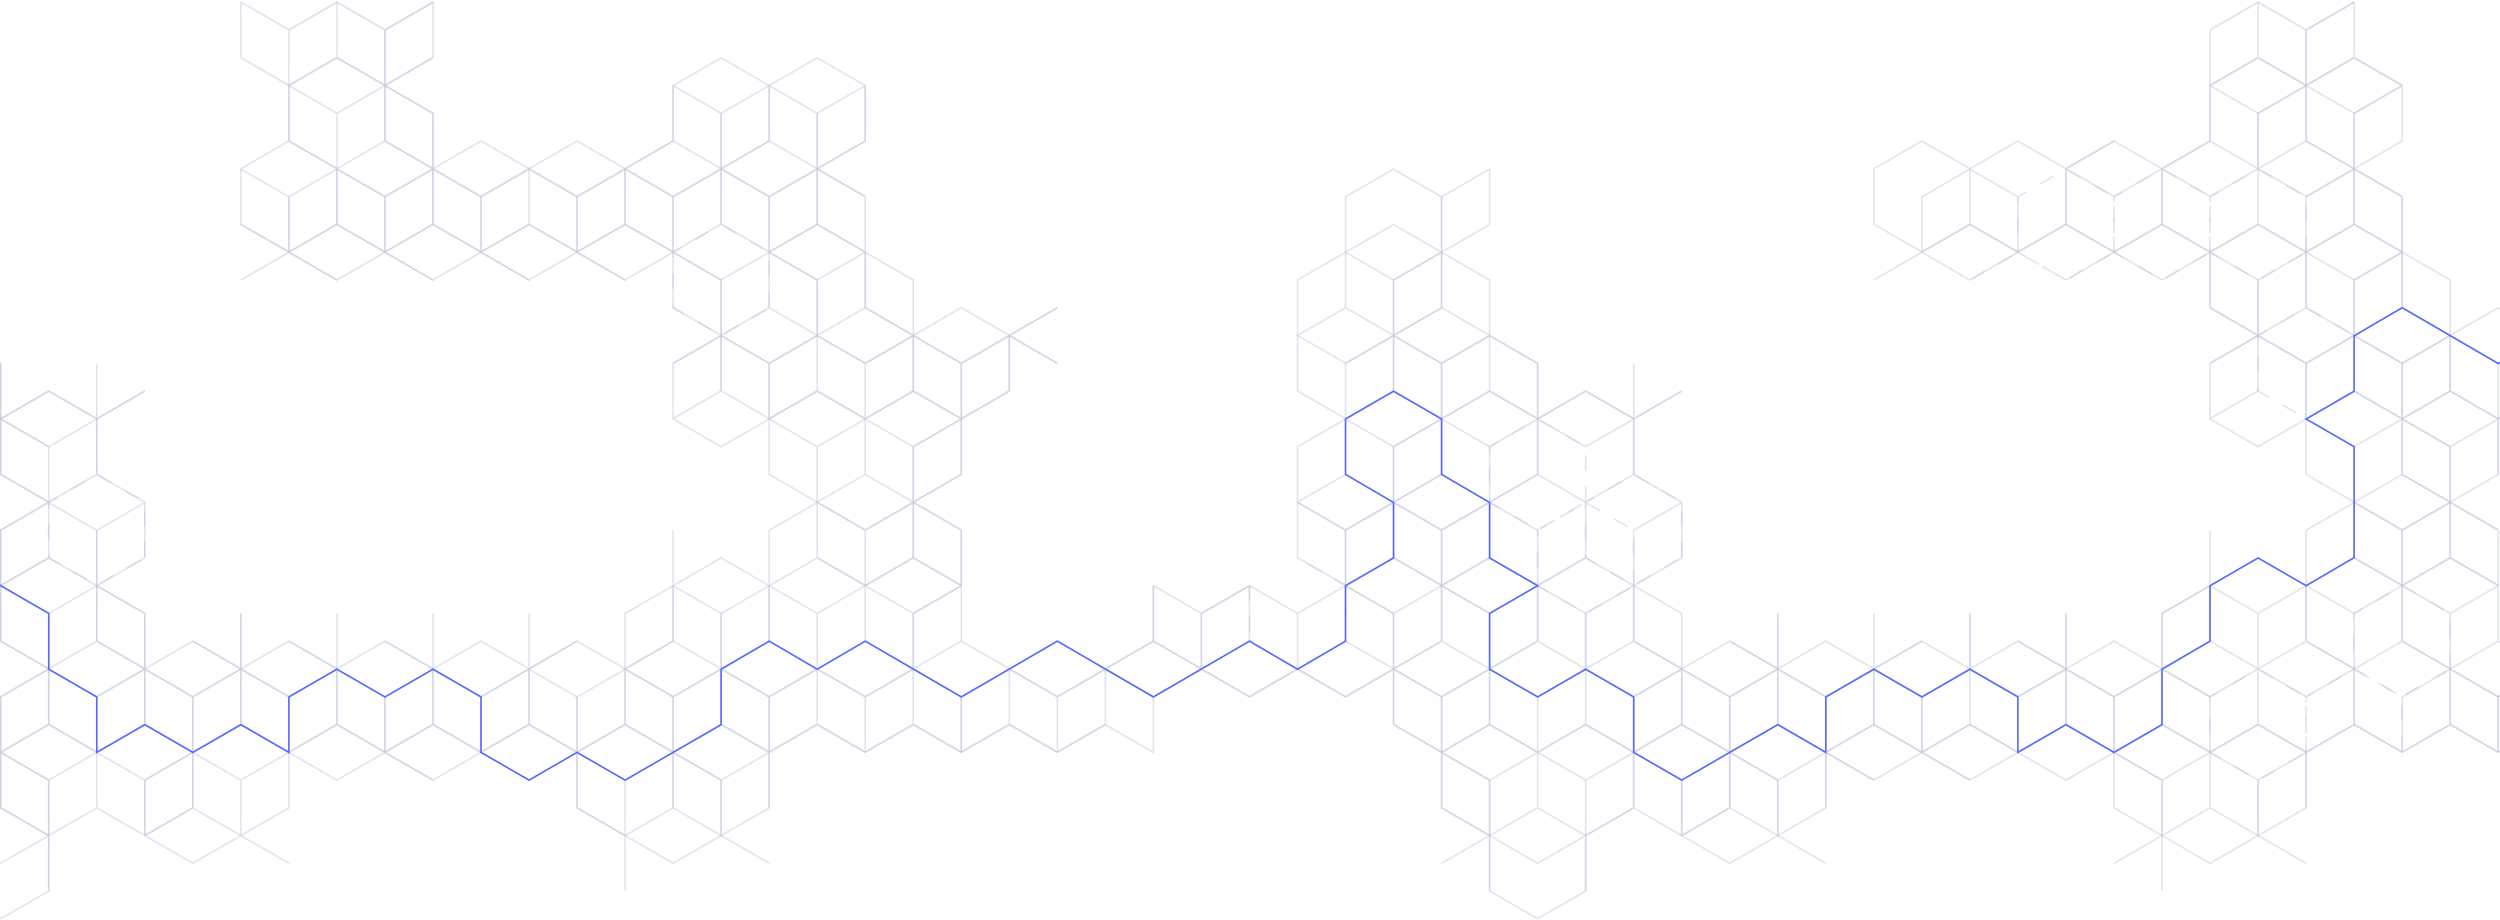 <svg preserveAspectRatio="none" width="1600" height="589" xmlns="http://www.w3.org/2000/svg"><g fill="none" fill-rule="evenodd"><path d="M154.14 36.778V1.298m0-.001v35.48l30.74 17.74 30.737-17.74V1.297m0 0v35.48l30.74 17.74 30.737-17.74V1.297m0 0v35.48M154.14 143.47v-35.48m0-.003l30.74-17.74v-35.48l-30.74-17.742m61.477 106.445v-35.48L184.88 90.25l-30.739 17.74v35.48l30.74 17.74z" opacity=".5" stroke="#C5C9E0" vector-effect="non-scaling-stroke"/><path stroke="#C5C9E0" vector-effect="non-scaling-stroke" opacity=".5" d="M246.356 90.247v-35.48l-30.74-17.74-30.737 17.74v35.48l30.737 17.74zm30.738 53.223v-35.48l-30.74-17.74-30.737 17.74v35.48l30.738 17.74z"/><path stroke="#C5C9E0" vector-effect="non-scaling-stroke" opacity=".5" d="M277.094 37.026l-30.74 17.74v35.48l30.74 17.741 30.738-17.741m30.739 53.224v-35.48l-30.74-17.74-30.737 17.74v35.48l30.738 17.74zm-30.738-53.223l30.739 17.74 30.738-17.74M400.048 143.47v-35.48l-30.74-17.74-30.737 17.74v35.48l30.738 17.74zM369.31 90.247l30.739 17.74 30.738-17.74v-35.48"/><path stroke="#C5C9E0" vector-effect="non-scaling-stroke" opacity=".5" d="M461.525 143.47v-35.48l-30.738-17.74-30.74 17.74v35.48l30.74 17.74zm30.739-53.223v-35.48l-30.74-17.74-30.738 17.74v35.48l30.738 17.74z"/><path stroke="#C5C9E0" vector-effect="non-scaling-stroke" opacity=".5" d="M523.002 143.47v-35.48l-30.738-17.74-30.74 17.74v35.48l30.74 17.74zm30.738-53.223v-35.48l-30.739-17.74-30.738 17.74v35.48l30.738 17.74z"/><path stroke="#C5C9E0" vector-effect="non-scaling-stroke" opacity=".5" d="M553.74 90.25l-30.739 17.74v35.48l30.74 17.741m-.001-106.445v35.48M-30.29 214.682v35.48l30.737 17.74 30.74-17.74m0 .001l30.737 17.74 30.74-17.74m92.215-88.705l-30.74-17.74m92.217 17.74l-30.74-17.74-30.737 17.74"/><path stroke="#C5C9E0" vector-effect="non-scaling-stroke" opacity=".5" d="M307.833 161.458l-30.738-17.74-30.74 17.74"/><path stroke="#C5C9E0" vector-effect="non-scaling-stroke" opacity=".5" d="M369.31 161.458l-30.738-17.74-30.74 17.74m122.955 35.482v-35.48l-30.74-17.743-30.737 17.742m61.477 106.444l30.737-17.74v-35.48l-30.737-17.742"/><path d="M492.264 196.94v-35.48l-30.74-17.743-30.738 17.742v35.48l30.738 17.74 30.74-17.74z" stroke="#C5C9E0" vector-effect="non-scaling-stroke" opacity=".5" stroke-dasharray="10"/><path stroke="#C5C9E0" vector-effect="non-scaling-stroke" opacity=".5" d="M523.002 250.163v-35.48l-30.738-17.742-30.74 17.742v35.48l30.74 17.74zm30.738-53.223v-35.48l-30.739-17.743-30.738 17.742v35.48l30.738 17.74zm30.739 53.223v-35.48l-30.74-17.742-30.737 17.742v35.48l30.738 17.74z"/><path stroke="#C5C9E0" vector-effect="non-scaling-stroke" opacity=".5" d="M553.74 161.458v35.48l30.74 17.74 30.737-17.74m30.739 53.225v-35.48l-30.74-17.742-30.737 17.742v35.48l30.738 17.74zm-30.739-53.223l30.74 17.74 30.737-17.74"/><path stroke="#C5C9E0" vector-effect="non-scaling-stroke" opacity=".5" d="M676.694 196.942l-30.738 17.74v35.482M.448 303.632v-35.48l-30.738-17.74-30.74 17.74v35.48l30.74 17.74zm30.739 53.224v-35.48l-30.74-17.74-30.738 17.74v35.48l30.738 17.74z"/><path stroke="#C5C9E0" vector-effect="non-scaling-stroke" opacity=".5" d="M61.925 303.632v-35.48l-30.738-17.74-30.74 17.74v35.48l30.74 17.74z"/><path d="M92.664 356.856v-35.48l-30.74-17.74-30.738 17.74v35.48l30.738 17.74 30.74-17.74z" stroke="#C5C9E0" vector-effect="non-scaling-stroke" opacity=".5" stroke-dasharray="10"/><path stroke="#C5C9E0" vector-effect="non-scaling-stroke" opacity=".5" d="M92.664 250.41l-30.74 17.74v35.48l30.74 17.743m0 .002v35.48m461.076-53.223v-35.48l-30.739-17.74-30.738 17.74v35.48l30.738 17.74zm30.739 53.224v-35.48l-30.74-17.74-30.737 17.74v35.48l30.738 17.74zm30.738-53.224v-35.48l-30.738-17.74-30.739 17.74v35.48l30.74 17.74z"/><path stroke="#C5C9E0" vector-effect="non-scaling-stroke" opacity=".5" d="M615.217 303.635l-30.738 17.74v35.48l30.738 17.742m30.739-124.187l-30.74 17.74v35.48M.448 410.324v-35.48l-30.738-17.74-30.74 17.74v35.48l30.74 17.74zm30.739 53.224v-35.48l-30.74-17.74-30.738 17.74v35.48l30.738 17.74z"/><path stroke="#C5C9E0" vector-effect="non-scaling-stroke" opacity=".5" d="M61.925 410.324v-35.48l-30.738-17.74-30.74 17.74v35.48l30.74 17.74zm30.739 53.224v-35.48l-30.74-17.74-30.738 17.74v35.48l30.738 17.74z"/><path stroke="#C5C9E0" vector-effect="non-scaling-stroke" opacity=".5" d="M92.664 357.103l-30.74 17.74v35.48l30.74 17.742 30.739-17.741m30.737 53.224v-35.48l-30.737-17.74-30.74 17.74v35.48l30.74 17.74z"/><path stroke="#C5C9E0" vector-effect="non-scaling-stroke" opacity=".5" d="M123.402 410.324l30.738 17.74 30.74-17.74m30.737 53.224v-35.48l-30.738-17.74-30.739 17.74v35.48l30.74 17.74z"/><path stroke="#C5C9E0" vector-effect="non-scaling-stroke" opacity=".5" d="M184.879 410.324l30.738 17.74 30.74-17.74m30.737 53.224v-35.48l-30.74-17.74-30.737 17.74v35.48l30.738 17.74z"/><path stroke="#C5C9E0" vector-effect="non-scaling-stroke" opacity=".5" d="M246.356 410.324l30.74 17.74 30.737-17.74m30.738 53.224v-35.48l-30.74-17.74-30.737 17.74v35.48l30.738 17.74zm-30.738-53.224l30.739 17.74 30.738-17.74"/><path stroke="#C5C9E0" vector-effect="non-scaling-stroke" opacity=".5" d="M400.048 463.548v-35.48l-30.74-17.74-30.737 17.74v35.48l30.738 17.74zm-30.738-53.224l30.739 17.74 30.738-17.74v-35.48"/><path stroke="#C5C9E0" vector-effect="non-scaling-stroke" opacity=".5" d="M461.525 463.548v-35.48l-30.738-17.74-30.74 17.74v35.48l30.74 17.74zm30.739-53.224v-35.48l-30.74-17.74-30.738 17.74v35.48l30.738 17.74z"/><path stroke="#C5C9E0" vector-effect="non-scaling-stroke" opacity=".5" d="M523.002 463.548v-35.48l-30.738-17.74-30.74 17.74v35.48l30.74 17.74zm30.738-53.224v-35.48l-30.739-17.74-30.738 17.74v35.48l30.738 17.74zm30.739 53.224v-35.48l-30.74-17.74-30.737 17.74v35.48l30.738 17.74zm30.738-53.224v-35.48l-30.738-17.74-30.739 17.74v35.48l30.74 17.74zm30.739 53.224v-35.48l-30.74-17.74-30.737 17.74v35.48l30.738 17.74zm-30.739-88.704v35.48l30.74 17.74 30.737-17.74m30.739 53.224v-35.48l-30.74-17.74-30.737 17.74v35.48l30.737 17.74zm-30.739-53.224l30.74 17.74 30.737-17.74M.448 517.017v-35.48l-30.738-17.74-30.74 17.74v35.48l30.74 17.74zm30.739 53.224v-35.48L.447 517.02l-30.738 17.74v35.48L.447 587.98z"/><path stroke="#C5C9E0" vector-effect="non-scaling-stroke" opacity=".5" d="M61.925 517.017v-35.48l-30.738-17.74-30.74 17.74v35.48l30.74 17.74zm30.739 17.743l-30.74-17.74-30.738 17.74v35.48m92.216-53.223v-35.48l-30.74-17.74-30.737 17.74v35.48l30.738 17.74z"/><path stroke="#C5C9E0" vector-effect="non-scaling-stroke" opacity=".5" d="M154.14 534.76l-30.737-17.74-30.74 17.74m92.216-17.743v-35.48l-30.74-17.74-30.737 17.74v35.48l30.738 17.74zm0 .003l-30.74 17.74m92.217-53.224l-30.74-17.74-30.737 17.74v35.48"/><path stroke="#C5C9E0" vector-effect="non-scaling-stroke" opacity=".5" d="M307.833 481.536l-30.738-17.74-30.74 17.74m122.955 35.481v-35.48l-30.738-17.74-30.74 17.74m92.216 88.704v-35.48l-30.74-17.74"/><path stroke="#C5C9E0" vector-effect="non-scaling-stroke" opacity=".5" d="M430.787 517.017v-35.48l-30.74-17.74-30.737 17.74v35.48l30.737 17.74z"/><path stroke="#C5C9E0" vector-effect="non-scaling-stroke" opacity=".5" d="M492.264 517.017v-35.48l-30.74-17.74-30.738 17.74v35.48l30.738 17.74zm0 .003l-30.74 17.74"/><path stroke="#C5C9E0" vector-effect="non-scaling-stroke" opacity=".5" d="M553.74 481.536l-30.739-17.74-30.738 17.74v35.48m122.954-35.48l-30.738-17.74-30.739 17.74"/><path stroke="#C5C9E0" vector-effect="non-scaling-stroke" opacity=".5" d="M676.694 481.536l-30.738-17.74-30.74 17.74m122.955 0l-30.74-17.74-30.737 17.74M154.14 1.297l30.74 17.74 30.737-17.74m0 0l30.74 17.74 30.737-17.74M246.356 54.766v-35.48l-30.74-17.74-30.737 17.74v35.48l30.737 17.74zm30.738 53.224V72.51l-30.74-17.74-30.737 17.74v35.48l30.738 17.74z"/><path stroke="#C5C9E0" vector-effect="non-scaling-stroke" opacity=".5" d="M277.094 1.545l-30.74 17.74v35.48l30.74 17.742m0 .002v35.48l30.738 17.74 30.74-17.74m-.001.001l30.738 17.74 30.74-17.74"/><path stroke="#C5C9E0" vector-effect="non-scaling-stroke" opacity=".5" d="M400.048 107.99l30.74 17.74 30.737-17.74V72.51l-30.738-17.74"/><path stroke="#C5C9E0" vector-effect="non-scaling-stroke" opacity=".5" d="M523.002 107.99V72.51l-30.738-17.74-30.74 17.74v35.48l30.74 17.74z"/><path stroke="#C5C9E0" vector-effect="non-scaling-stroke" opacity=".5" d="M553.74 54.769l-30.739 17.74v35.48l30.74 17.742M-30.29 179.202v35.48l30.737 17.74m153.693-53.223l30.74-17.74v-35.48l-30.74-17.742m61.477 70.965l-30.738-17.74-30.739 17.74"/><path stroke="#C5C9E0" vector-effect="non-scaling-stroke" opacity=".5" d="M246.356 161.458v-35.48l-30.74-17.74-30.737 17.74v35.48l30.737 17.74zm30.738 17.744l-30.74-17.74-30.737 17.74"/><path stroke="#C5C9E0" vector-effect="non-scaling-stroke" opacity=".5" d="M307.833 161.458v-35.48l-30.738-17.74-30.74 17.74v35.48l30.74 17.74zm30.738 17.744l-30.74-17.74-30.737 17.74"/><path stroke="#C5C9E0" vector-effect="non-scaling-stroke" opacity=".5" d="M369.31 161.458v-35.48l-30.738-17.74-30.74 17.74v35.48l30.74 17.74zm30.738 17.744l-30.74-17.74-30.737 17.74"/><path stroke="#C5C9E0" vector-effect="non-scaling-stroke" opacity=".5" d="M430.787 161.458v-35.48l-30.74-17.74-30.737 17.74v35.48l30.737 17.74zm0 70.965l30.737-17.74v-35.48l-30.737-17.742-30.74 17.742"/><path stroke="#C5C9E0" vector-effect="non-scaling-stroke" opacity=".5" d="M492.264 161.458v-35.48l-30.74-17.74-30.738 17.74v35.48l30.738 17.74zm30.738 53.224v-35.48l-30.738-17.74-30.74 17.74v35.48l30.74 17.74z"/><path stroke="#C5C9E0" vector-effect="non-scaling-stroke" opacity=".5" d="M553.74 161.458v-35.48l-30.739-17.74-30.738 17.74v35.48l30.738 17.74zm30.739 53.224v-35.48l-30.74-17.74-30.737 17.74v35.48l30.738 17.74zm-30.739-88.704v35.48l30.74 17.74m-.001.004v35.48l30.738 17.74 30.74-17.74m-.001 0l30.738 17.74M.448 268.151v-35.48l-30.738-17.742-30.74 17.742v35.48l30.74 17.74zm30.739 53.224v-35.48l-30.74-17.74-30.738 17.74v35.48l30.738 17.74z"/><path stroke="#C5C9E0" vector-effect="non-scaling-stroke" opacity=".5" d="M.448 232.67v35.48l30.74 17.74 30.737-17.74v-35.48m368.862 35.481v-35.48m61.477 35.48v-35.48l-30.74-17.742-30.738 17.742v35.48l30.738 17.74z"/><path stroke="#C5C9E0" vector-effect="non-scaling-stroke" opacity=".5" d="M553.74 268.151v-35.48l-30.739-17.742-30.738 17.742v35.48l30.738 17.74zm30.739 53.224v-35.48l-30.74-17.74-30.737 17.74v35.48l30.738 17.74zm30.738-53.224v-35.48l-30.738-17.742-30.739 17.742v35.48l30.74 17.74z"/><path stroke="#C5C9E0" vector-effect="non-scaling-stroke" opacity=".5" d="M615.217 268.154l-30.738 17.74v35.48l30.738 17.742m61.477-106.446l-30.738-17.74-30.74 17.74v35.48M.448 374.844v-35.48l-30.738-17.74-30.74 17.74v35.48l30.74 17.74zm30.739 53.224v-35.48l-30.74-17.74-30.738 17.74v35.48l30.738 17.74z"/><path stroke="#C5C9E0" vector-effect="non-scaling-stroke" opacity=".5" d="M61.925 374.844v-35.48l-30.738-17.74-30.74 17.74v35.48l30.74 17.74zm30.739 53.224v-35.48l-30.74-17.74-30.738 17.74v35.48l30.738 17.74z"/><path stroke="#C5C9E0" vector-effect="non-scaling-stroke" opacity=".5" d="M92.664 321.623l-30.74 17.74v35.48l30.74 17.742m0 .002v35.48l30.739 17.742 30.738-17.742v-35.48"/><path stroke="#C5C9E0" vector-effect="non-scaling-stroke" opacity=".5" d="M154.14 392.587v35.48l30.74 17.742 30.737-17.742v-35.48m61.477 0v35.48l30.738 17.742 30.74-17.742v-35.48m61.476-.003l30.74-17.74v-35.48m30.737 88.704v-35.48l-30.738-17.74-30.74 17.74v35.48l30.74 17.74z"/><path stroke="#C5C9E0" vector-effect="non-scaling-stroke" opacity=".5" d="M523.002 428.068v-35.48l-30.738-17.74-30.74 17.74v35.48l30.74 17.74zm30.738-53.224v-35.48l-30.739-17.74-30.738 17.74v35.48l30.738 17.74zm30.739 53.224v-35.48l-30.74-17.74-30.737 17.74v35.48l30.738 17.74zm30.738-53.224v-35.48l-30.738-17.74-30.739 17.74v35.48l30.74 17.74z"/><path stroke="#C5C9E0" vector-effect="non-scaling-stroke" opacity=".5" d="M615.217 374.847l-30.738 17.74v35.48l30.738 17.742 30.74-17.742m-30.74-88.704v35.48m30.739 53.225l30.738 17.74 30.739-17.74M.448 481.536v-35.48l-30.738-17.74-30.74 17.74v35.48l30.74 17.74zm30.739 53.224v-35.48L.447 481.54l-30.738 17.74v35.48L.447 552.5z"/><path stroke="#C5C9E0" vector-effect="non-scaling-stroke" opacity=".5" d="M61.925 481.536v-35.48l-30.738-17.74-30.74 17.74v35.48l30.74 17.74zm30.739 53.224v-35.48l-30.74-17.74-30.738 17.74v35.48m92.216-53.224v-35.48l-30.74-17.74-30.737 17.74v35.48l30.738 17.74z"/><path stroke="#C5C9E0" vector-effect="non-scaling-stroke" opacity=".5" d="M154.14 534.76v-35.48l-30.737-17.74-30.74 17.74v35.48l30.74 17.74zm30.739-53.224v-35.48l-30.74-17.74-30.737 17.74v35.48l30.738 17.74zm30.738 17.744l-30.738-17.74-30.739 17.74v35.48l30.74 17.74m61.476-70.964v-35.48l-30.74-17.74-30.737 17.74v35.48l30.737 17.74zm30.738 17.744l-30.74-17.74-30.737 17.74"/><path stroke="#C5C9E0" vector-effect="non-scaling-stroke" opacity=".5" d="M307.833 481.536v-35.48l-30.738-17.74-30.74 17.74v35.48l30.74 17.74zm30.738 17.744l-30.74-17.74-30.737 17.74"/><path stroke="#C5C9E0" vector-effect="non-scaling-stroke" opacity=".5" d="M369.31 481.536v-35.48l-30.738-17.74-30.74 17.74v35.48l30.74 17.74z"/><path stroke="#C5C9E0" vector-effect="non-scaling-stroke" opacity=".5" d="M430.787 481.536v-35.48l-30.74-17.74-30.737 17.74v35.48l30.737 17.74zm30.738 53.224v-35.48l-30.738-17.74-30.74 17.74v35.48l30.74 17.74z"/><path stroke="#C5C9E0" vector-effect="non-scaling-stroke" opacity=".5" d="M492.264 481.536v-35.48l-30.74-17.74-30.738 17.74v35.48l30.738 17.74zm0 .004l-30.74 17.74v35.48l30.74 17.741"/><path stroke="#C5C9E0" vector-effect="non-scaling-stroke" opacity=".5" d="M553.74 481.536v-35.48l-30.739-17.74-30.738 17.74v35.48m122.954 0v-35.48l-30.738-17.74-30.739 17.74v35.48"/><path stroke="#C5C9E0" vector-effect="non-scaling-stroke" opacity=".5" d="M676.694 481.536v-35.48l-30.738-17.74-30.74 17.74v35.48m122.955 0v-35.48l-30.74-17.74-30.737 17.74v35.48M1414.417 54.518l30.738-17.74V1.298m0-.001v35.48l30.74 17.74 30.738-17.74V1.297m0 0v35.48l30.737 17.74M953.34 107.99v35.48m307.385 0v-35.48l-30.74-17.74-30.737 17.74v35.48l30.738 17.74zm61.477 0v-35.48l-30.74-17.74-30.737 17.74v35.48l30.738 17.74zm-30.739-53.223l30.74 17.74 30.737-17.74"/><path stroke="#C5C9E0" vector-effect="non-scaling-stroke" opacity=".5" d="M1383.679 143.47v-35.48l-30.738-17.74-30.74 17.74v35.48l30.74 17.74zm-30.739-53.223l30.738 17.74 30.74-17.74v-35.48"/><path stroke="#C5C9E0" vector-effect="non-scaling-stroke" opacity=".5" d="M1445.155 143.47v-35.48l-30.737-17.74-30.74 17.74v35.48l30.74 17.74zm30.739-53.223v-35.48l-30.74-17.74-30.737 17.74v35.48l30.738 17.74zm30.739 53.223v-35.48l-30.74-17.74-30.737 17.74v35.48l30.737 17.74z"/><path stroke="#C5C9E0" vector-effect="non-scaling-stroke" opacity=".5" d="M1537.371 90.247v-35.48l-30.738-17.74-30.74 17.74v35.48l30.74 17.74zm0 .003l-30.738 17.74v35.48l30.738 17.741m0-106.445v35.48M891.864 250.163v-35.48l-30.74-17.742-30.738 17.742v35.48l30.738 17.74zm30.738-53.223v-35.48l-30.738-17.743-30.74 17.742v35.48l30.74 17.74z"/><path stroke="#C5C9E0" vector-effect="non-scaling-stroke" opacity=".5" d="M953.34 250.163v-35.48l-30.739-17.742-30.738 17.742v35.48l30.738 17.74zm0-106.445l-30.739 17.74v35.482l30.74 17.74m-.001.002v35.48l30.738 17.74 30.74-17.74m-.001.001l30.74 17.74 30.737-17.74m215.169-88.705l-30.738-17.74-30.739 17.74m122.954 0l-30.739-17.74-30.738 17.74m122.954 35.482v-35.48l-30.74-17.743-30.737 17.742m61.477 106.444l30.738-17.74v-35.48l-30.738-17.742"/><path stroke="#C5C9E0" vector-effect="non-scaling-stroke" opacity=".5" d="M1475.894 196.94v-35.48l-30.74-17.743-30.737 17.742v35.48l30.738 17.74z"/><path d="M1506.633 250.163v-35.48l-30.74-17.742-30.737 17.742v35.48l30.737 17.74 30.74-17.74z" stroke="#C5C9E0" vector-effect="non-scaling-stroke" opacity=".5" stroke-dasharray="10"/><path stroke="#C5C9E0" vector-effect="non-scaling-stroke" opacity=".5" d="M1537.371 196.94v-35.48l-30.738-17.743-30.74 17.742v35.48l30.74 17.74zm30.739 53.223v-35.48l-30.74-17.742-30.738 17.742v35.48l30.738 17.74z"/><path stroke="#C5C9E0" vector-effect="non-scaling-stroke" opacity=".5" d="M1537.371 161.458v35.48l30.74 17.74 30.737-17.74m30.738 53.225v-35.48l-30.739-17.742-30.738 17.742v35.48l30.738 17.74zm-30.738-53.223l30.74 17.74 30.737-17.74M830.386 356.856v-35.48m61.478 35.48v-35.48l-30.74-17.74-30.738 17.74v35.48l30.738 17.74zm30.738-53.224v-35.48l-30.738-17.74-30.74 17.74v35.48l30.74 17.74z"/><path stroke="#C5C9E0" vector-effect="non-scaling-stroke" opacity=".5" d="M953.34 356.856v-35.48l-30.739-17.74-30.738 17.74v35.48l30.738 17.74zm30.739-53.224v-35.48l-30.738-17.74-30.74 17.74v35.48l30.74 17.74z"/><path stroke="#C5C9E0" vector-effect="non-scaling-stroke" opacity=".5" d="M1014.817 356.856v-35.48l-30.739-17.74-30.738 17.74v35.48l30.738 17.74zm30.739-53.224v-35.48l-30.74-17.74-30.737 17.74v35.48l30.738 17.74z"/><path d="M1076.294 356.856v-35.48l-30.738-17.74-30.739 17.74v35.48l30.74 17.74 30.737-17.74z" stroke="#C5C9E0" vector-effect="non-scaling-stroke" opacity=".5" stroke-dasharray="10"/><path stroke="#C5C9E0" vector-effect="non-scaling-stroke" opacity=".5" d="M1076.294 250.41l-30.738 17.74v35.48l30.738 17.743m0 .002v35.48m461.077-53.223v-35.48l-30.738-17.74-30.74 17.74v35.48l30.74 17.74zm30.739 53.224v-35.48l-30.74-17.74-30.738 17.74v35.48l30.738 17.74z"/><path stroke="#C5C9E0" vector-effect="non-scaling-stroke" opacity=".5" d="M1598.848 303.632v-35.48l-30.738-17.74-30.74 17.74v35.48l30.74 17.74zm0 .003l-30.738 17.74v35.48l30.738 17.742"/><path stroke="#C5C9E0" vector-effect="non-scaling-stroke" opacity=".5" d="M1629.586 250.41l-30.739 17.74v35.48M707.433 428.065l30.74-17.74v-35.48m30.737 53.223l-30.738-17.74-30.74 17.74"/><path stroke="#C5C9E0" vector-effect="non-scaling-stroke" opacity=".5" d="M738.171 374.844v35.48l30.738 17.74 30.74-17.74v-35.48m30.737 53.224l-30.737-17.74-30.74 17.74"/><path d="M799.648 374.844v35.48l30.738 17.74 30.74-17.74v-35.48l-30.74-17.74" stroke="#C5C9E0" vector-effect="non-scaling-stroke" opacity=".5" stroke-dasharray="10"/><path stroke="#C5C9E0" vector-effect="non-scaling-stroke" opacity=".5" d="M891.864 463.548v-35.48l-30.74-17.74-30.738 17.74m92.216-17.744v-35.48l-30.738-17.74-30.74 17.74v35.48l30.74 17.74z"/><path stroke="#C5C9E0" vector-effect="non-scaling-stroke" opacity=".5" d="M953.34 463.548v-35.48l-30.739-17.74-30.738 17.74v35.48l30.738 17.74zm30.739-53.224v-35.48l-30.738-17.74-30.74 17.74v35.48l30.74 17.74z"/><path stroke="#C5C9E0" vector-effect="non-scaling-stroke" opacity=".5" d="M1014.817 463.548v-35.48l-30.739-17.74-30.738 17.74v35.48l30.738 17.74zm30.739-53.224v-35.48l-30.74-17.74-30.737 17.74v35.48l30.738 17.74zm30.738 53.224v-35.48l-30.738-17.74-30.739 17.74v35.48l30.74 17.74z"/><path stroke="#C5C9E0" vector-effect="non-scaling-stroke" opacity=".5" d="M1076.294 357.103l-30.738 17.74v35.48l30.738 17.742 30.74-17.741m30.737 53.224v-35.48l-30.738-17.74-30.74 17.74v35.48l30.74 17.74z"/><path stroke="#C5C9E0" vector-effect="non-scaling-stroke" opacity=".5" d="M1107.033 410.324l30.737 17.74 30.74-17.74m30.738 53.224v-35.48l-30.74-17.74-30.737 17.74v35.48l30.738 17.74zm-30.738-53.224l30.739 17.74 30.738-17.74"/><path stroke="#C5C9E0" vector-effect="non-scaling-stroke" opacity=".5" d="M1260.725 463.548v-35.48l-30.74-17.74-30.737 17.74v35.48l30.738 17.74zm-30.739-53.224l30.74 17.74 30.738-17.74m30.738 53.224v-35.48l-30.74-17.74-30.737 17.74v35.48l30.738 17.74z"/><path stroke="#C5C9E0" vector-effect="non-scaling-stroke" opacity=".5" d="M1291.463 410.324l30.74 17.74 30.737-17.74m30.739 53.224v-35.48l-30.738-17.74-30.74 17.74v35.48l30.74 17.74zm-30.739-53.224l30.738 17.74 30.74-17.74v-35.48"/><path stroke="#C5C9E0" vector-effect="non-scaling-stroke" opacity=".5" d="M1445.155 463.548v-35.48l-30.737-17.74-30.74 17.74v35.48l30.74 17.74zm30.739-53.224v-35.48l-30.74-17.74-30.737 17.74v35.48l30.738 17.74zm30.739 53.224v-35.48l-30.74-17.74-30.737 17.74v35.48l30.737 17.74z"/><path stroke="#C5C9E0" vector-effect="non-scaling-stroke" opacity=".5" d="M1537.371 410.324v-35.48l-30.738-17.74-30.74 17.74v35.48l30.74 17.74zm30.739 53.224v-35.48l-30.74-17.74-30.738 17.74v35.48l30.738 17.74z"/><path stroke="#C5C9E0" vector-effect="non-scaling-stroke" opacity=".5" d="M1598.848 410.324v-35.48l-30.738-17.74-30.74 17.74v35.48l30.74 17.74zm30.738 53.224v-35.48l-30.739-17.74-30.738 17.74v35.48l30.738 17.74zm-30.738-88.704v35.48l30.74 17.74 30.737-17.74M922.602 517.017v-35.48l-30.738-17.74m61.476 106.444v-35.48l-30.739-17.74"/><path stroke="#C5C9E0" vector-effect="non-scaling-stroke" opacity=".5" d="M984.079 517.017v-35.48l-30.738-17.74-30.74 17.74v35.48l30.74 17.74zm30.738 53.224v-35.48l-30.739-17.74-30.738 17.74v35.48l30.738 17.74zm30.739-53.224v-35.48l-30.74-17.74-30.737 17.74v35.48l30.738 17.74z"/><path stroke="#C5C9E0" vector-effect="non-scaling-stroke" opacity=".5" d="M1076.294 534.76l-30.738-17.74-30.739 17.74v35.48m92.216-53.223v-35.48l-30.74-17.74-30.737 17.74v35.48l30.737 17.74z"/><path stroke="#C5C9E0" vector-effect="non-scaling-stroke" opacity=".5" d="M1137.771 534.76l-30.738-17.74-30.74 17.74m92.217-17.743v-35.48l-30.74-17.74-30.738 17.74v35.48l30.738 17.74zm0 .003l-30.74 17.74"/><path stroke="#C5C9E0" vector-effect="non-scaling-stroke" opacity=".5" d="M1229.986 481.536l-30.737-17.74-30.74 17.74v35.48"/><path stroke="#C5C9E0" vector-effect="non-scaling-stroke" opacity=".5" d="M1291.463 481.536l-30.738-17.74-30.739 17.74m122.954 35.481v-35.48l-30.739-17.74-30.738 17.74m92.216 88.704v-35.48l-30.738-17.74M1414.417 517.017v-35.48l-30.74-17.74-30.737 17.74v35.48l30.738 17.74zm61.477 0v-35.48l-30.74-17.74-30.737 17.74v35.48l30.738 17.74zm0 .003l-30.74 17.74"/><path stroke="#C5C9E0" vector-effect="non-scaling-stroke" opacity=".5" d="M1537.371 481.536l-30.738-17.74-30.74 17.74v35.48"/><path stroke="#C5C9E0" vector-effect="non-scaling-stroke" opacity=".5" d="M1598.848 481.536l-30.738-17.74-30.74 17.74"/><path stroke="#C5C9E0" vector-effect="non-scaling-stroke" opacity=".5" d="M1660.325 481.536l-30.738-17.74-30.74 17.74M1414.417 19.038l30.738-17.74m0-.001l30.74 17.74 30.738-17.74M1322.202 107.99l30.74 17.74 30.737-17.74m30.738-53.224v-35.48m-30.738 88.704l30.739 17.74 30.738-17.74V72.51l-30.738-17.74m61.476-.004v-35.48l-30.74-17.74-30.737 17.74v35.48l30.738 17.74z"/><path stroke="#C5C9E0" vector-effect="non-scaling-stroke" opacity=".5" d="M1506.633 107.99V72.51l-30.74-17.74-30.737 17.74v35.48l30.737 17.74zm0-106.445l-30.74 17.74v35.48l30.74 17.742 30.737-17.742"/><path stroke="#C5C9E0" vector-effect="non-scaling-stroke" opacity=".5" d="M1537.371 54.769l-30.738 17.74v35.48l30.738 17.742m-645.507 88.951v-35.48l-30.74-17.74-30.738 17.74v35.48l30.738 17.74zm30.738-53.224v-35.48l-30.738-17.74-30.74 17.74v35.48l30.74 17.74z"/><path stroke="#C5C9E0" vector-effect="non-scaling-stroke" opacity=".5" d="M953.34 214.682v-35.48l-30.739-17.74-30.738 17.74v35.48l30.738 17.74zm0-106.445l-30.739 17.74v35.48l30.74 17.742m-.001.003v35.48l30.738 17.74m276.647-53.22l-30.74-17.74-30.737 17.74m92.215-17.744v-35.48l-30.738-17.74-30.739 17.74v35.48l30.74 17.74z"/><path d="M1322.202 179.202l-30.74-17.74-30.737 17.74m92.215-17.744v-35.48l-30.739-17.74-30.738 17.74v35.48l30.738 17.74 30.74-17.74z" stroke="#C5C9E0" vector-effect="non-scaling-stroke" opacity=".5" stroke-dasharray="10"/><path stroke="#C5C9E0" vector-effect="non-scaling-stroke" opacity=".5" d="M1383.679 179.202l-30.738-17.74-30.74 17.74"/><path d="M1414.417 161.458v-35.48l-30.74-17.74-30.737 17.74v35.48l30.738 17.74 30.74-17.74z" stroke="#C5C9E0" vector-effect="non-scaling-stroke" opacity=".5" stroke-dasharray="10"/><path stroke="#C5C9E0" vector-effect="non-scaling-stroke" opacity=".5" d="M1414.417 232.423l30.738-17.74v-35.48l-30.738-17.742-30.74 17.742"/><path d="M1475.894 161.458v-35.48l-30.74-17.74-30.737 17.74v35.48l30.738 17.74 30.739-17.74z" stroke="#C5C9E0" vector-effect="non-scaling-stroke" opacity=".5" stroke-dasharray="10"/><path stroke="#C5C9E0" vector-effect="non-scaling-stroke" opacity=".5" d="M1506.633 214.682v-35.48l-30.74-17.74-30.737 17.74v35.48l30.737 17.74zm30.738-53.224v-35.48l-30.738-17.74-30.74 17.74v35.48l30.74 17.74z"/><path stroke="#C5C9E0" vector-effect="non-scaling-stroke" opacity=".5" d="M1568.11 214.682v-35.48l-30.74-17.74-30.738 17.74v35.48l30.738 17.74zm-30.739-88.704v35.48l30.74 17.74m-.001.004v35.48l30.737 17.74 30.74-17.74M891.864 321.375v-35.48l-30.74-17.74-30.738 17.74v35.48l30.738 17.74zm30.738-53.224v-35.48l-30.738-17.742-30.74 17.742v35.48l30.74 17.74z"/><path stroke="#C5C9E0" vector-effect="non-scaling-stroke" opacity=".5" d="M953.34 321.375v-35.48l-30.739-17.74-30.738 17.74v35.48l30.738 17.74zm30.739-53.224v-35.48l-30.738-17.742-30.74 17.742v35.48l30.74 17.74z"/><path d="M1014.817 321.375v-35.48l-30.739-17.74-30.738 17.74v35.48l30.738 17.74 30.74-17.74z" stroke="#C5C9E0" vector-effect="non-scaling-stroke" opacity=".5" stroke-dasharray="10"/><path stroke="#C5C9E0" vector-effect="non-scaling-stroke" opacity=".5" d="M984.079 232.67v35.48l30.739 17.74 30.738-17.74v-35.48m368.861 35.481v-35.48m61.477 35.48v-35.48l-30.74-17.742-30.737 17.742v35.48l30.738 17.74z"/><path stroke="#C5C9E0" vector-effect="non-scaling-stroke" opacity=".5" d="M1537.371 268.151v-35.48l-30.738-17.742-30.74 17.742v35.48l30.74 17.74zm30.739 53.224v-35.48l-30.74-17.74-30.738 17.74v35.48l30.738 17.74z"/><path stroke="#C5C9E0" vector-effect="non-scaling-stroke" opacity=".5" d="M1598.848 268.151v-35.48l-30.738-17.742-30.74 17.742v35.48l30.74 17.74zm0 .003l-30.738 17.74v35.48l30.738 17.742m-891.415 88.952l30.74 17.74 30.737-17.74v-35.48l-30.738-17.74m-.001-.004l30.738 17.74 30.74-17.74"/><path stroke="#C5C9E0" vector-effect="non-scaling-stroke" opacity=".5" d="M830.386 428.068v-35.48l-30.737-17.74-30.74 17.74v35.48l30.74 17.74zm-30.738-53.224l30.738 17.74 30.74-17.74v-35.48l-30.74-17.74m61.478 106.444v-35.48l-30.74-17.74-30.738 17.74v35.48l30.738 17.74z"/><path stroke="#C5C9E0" vector-effect="non-scaling-stroke" opacity=".5" d="M922.602 374.844v-35.48l-30.738-17.74-30.74 17.74v35.48l30.74 17.74zm30.738 53.224v-35.48l-30.739-17.74-30.738 17.74v35.48l30.738 17.74z"/><path stroke="#C5C9E0" vector-effect="non-scaling-stroke" opacity=".5" d="M984.079 374.844v-35.48l-30.738-17.74-30.74 17.74v35.48l30.74 17.74zm30.738 53.224v-35.48l-30.739-17.74-30.738 17.74v35.48l30.738 17.74z"/><path d="M1045.556 374.844v-35.48l-30.74-17.74-30.737 17.74v35.48l30.738 17.74 30.739-17.74z" stroke="#C5C9E0" vector-effect="non-scaling-stroke" opacity=".5" stroke-dasharray="10"/><path stroke="#C5C9E0" vector-effect="non-scaling-stroke" opacity=".5" d="M1076.294 428.068v-35.48l-30.738-17.74-30.739 17.74v35.48l30.74 17.74zm0-106.445l-30.738 17.74v35.48l30.738 17.742m0 .002v35.48l30.74 17.742 30.737-17.742v-35.48"/><path stroke="#C5C9E0" vector-effect="non-scaling-stroke" opacity=".5" d="M1137.771 392.587v35.48l30.74 17.742 30.737-17.742v-35.48m0 0v35.48l30.738 17.742 30.74-17.742v-35.48"/><path stroke="#C5C9E0" vector-effect="non-scaling-stroke" opacity=".5" d="M1260.725 392.587v35.48l30.738 17.742 30.74-17.742v-35.48"/><path stroke="#C5C9E0" vector-effect="non-scaling-stroke" opacity=".5" d="M1322.202 392.587v35.48l30.74 17.742 30.737-17.742v-35.48m0-.003l30.739-17.74v-35.48"/><path stroke="#C5C9E0" vector-effect="non-scaling-stroke" opacity=".5" d="M1445.155 428.068v-35.48l-30.737-17.74-30.74 17.74v35.48l30.74 17.74zm61.478 0v-35.48l-30.74-17.74-30.737 17.74v35.48l30.737 17.74zm30.738-53.224v-35.48l-30.738-17.74-30.74 17.74v35.48l30.74 17.74z"/><path d="M1568.11 428.068v-35.48l-30.74-17.74-30.738 17.74v35.48l30.738 17.74 30.74-17.74z" stroke="#C5C9E0" vector-effect="non-scaling-stroke" opacity=".5" stroke-dasharray="10"/><path stroke="#C5C9E0" vector-effect="non-scaling-stroke" opacity=".5" d="M1598.848 374.844v-35.48l-30.738-17.74-30.74 17.74v35.48l30.74 17.74zm0 .003l-30.738 17.74v35.48l30.738 17.742 30.74-17.742m-30.74-88.704v35.48m-891.415 53.472l30.74 17.74m-.002.001l30.738-17.74 30.74 17.74"/><path stroke="#C5C9E0" vector-effect="non-scaling-stroke" opacity=".5" d="M861.125 446.056l-30.74-17.74-30.737 17.74"/><path stroke="#C5C9E0" vector-effect="non-scaling-stroke" opacity=".5" d="M922.602 481.536v-35.48l-30.738-17.74-30.74 17.74M922.602 552.5l30.74-17.74v-35.48l-30.74-17.741"/><path stroke="#C5C9E0" vector-effect="non-scaling-stroke" opacity=".5" d="M984.079 481.536v-35.48l-30.738-17.74-30.74 17.74v35.48l30.74 17.74zm30.738 53.224v-35.48l-30.739-17.74-30.738 17.74v35.48l30.738 17.74zm30.739-53.224v-35.48l-30.74-17.74-30.737 17.74v35.48l30.738 17.74zm30.738 53.224v-35.48l-30.738-17.74-30.739 17.74v35.48"/><path stroke="#C5C9E0" vector-effect="non-scaling-stroke" opacity=".5" d="M1107.033 481.536v-35.48l-30.74-17.74-30.737 17.74v35.48l30.737 17.74zm30.738 53.224v-35.48l-30.738-17.74-30.74 17.74v35.48l30.74 17.74z"/><path stroke="#C5C9E0" vector-effect="non-scaling-stroke" opacity=".5" d="M1168.51 481.536v-35.48l-30.74-17.74-30.738 17.74v35.48l30.738 17.74zm30.738 17.744l-30.74-17.74-30.737 17.74v35.48l30.738 17.74"/><path stroke="#C5C9E0" vector-effect="non-scaling-stroke" opacity=".5" d="M1229.986 481.536v-35.48l-30.737-17.74-30.74 17.74v35.48l30.74 17.74zm30.739 17.744l-30.74-17.74-30.737 17.74"/><path stroke="#C5C9E0" vector-effect="non-scaling-stroke" opacity=".5" d="M1291.463 481.536v-35.48l-30.738-17.74-30.739 17.74v35.48l30.74 17.74zm30.739 17.744l-30.74-17.74-30.737 17.74m92.215-17.744v-35.48l-30.739-17.74-30.738 17.74v35.48l30.738 17.74zm-30.738 17.744l30.74-17.74 30.737 17.74v35.48l-30.738 17.74"/><path stroke="#C5C9E0" vector-effect="non-scaling-stroke" opacity=".5" d="M1414.417 481.536v-35.48l-30.74-17.74-30.737 17.74v35.48l30.738 17.74zm30.738 53.224v-35.48l-30.737-17.74-30.74 17.74v35.48l30.74 17.74z"/><path d="M1475.894 481.536v-35.48l-30.74-17.74-30.737 17.74v35.48l30.738 17.74 30.739-17.74z" stroke="#C5C9E0" vector-effect="non-scaling-stroke" opacity=".5" stroke-dasharray="10"/><path stroke="#C5C9E0" vector-effect="non-scaling-stroke" opacity=".5" d="M1475.894 481.54l-30.74 17.74v35.48l30.74 17.741"/><path d="M1537.371 481.536v-35.48l-30.738-17.74-30.74 17.74v35.48" stroke="#C5C9E0" vector-effect="non-scaling-stroke" opacity=".5" stroke-dasharray="10"/><path stroke="#C5C9E0" vector-effect="non-scaling-stroke" opacity=".5" d="M1598.848 481.536v-35.48l-30.738-17.74-30.74 17.74v35.48"/><path stroke="#C5C9E0" vector-effect="non-scaling-stroke" opacity=".5" d="M1660.325 481.536v-35.48l-30.738-17.74-30.74 17.74v35.48"/><path stroke="#5468FF" d="M-183.983 116.86v44.601l30.738 17.74v35.729l30.74 17.74v35.482l30.737-17.742 30.74 17.742v35.48l-30.74 17.99 30.74 17.742v35.48l30.738-17.74 30.737 17.74 30.74 17.743v35.729l30.737 17.74v35.48l30.74-17.74 30.738 17.74 30.739-17.74 30.738 17.74v-35.48l30.738-17.74 30.739 17.74 30.738-17.74 30.739 17.74v35.48l30.738 17.743 30.74-17.74 30.737 17.74 30.74-17.743 30.737-17.74v-35.48l30.738-17.992 30.74 17.992 30.737-17.992 61.477 35.732 61.477-35.732 61.477 35.732 61.478-35.732 30.737 17.992 30.74-17.992v-35.48l30.738-17.74v-35.482l-30.738-17.99v-35.48l30.738-17.742 30.737 17.742v35.48l30.74 17.99v35.482l30.737 17.74-30.737 17.743v35.729l30.737 17.74 30.74-17.74 30.738 17.74v35.48l30.737 17.743 61.477-35.483 30.74 17.74v-35.48l30.738-17.74 30.739 17.74 30.738-17.74 30.738 17.74v35.48l30.739-17.74 30.738 17.74 30.74-17.74v-35.48l30.737-17.992v-35.477l30.74-17.743 30.737 17.74 30.74-17.989v-70.963l-30.74-17.74 30.74-17.742v-35.48l30.737-17.99 61.477 35.73 61.477-35.73"/></g></svg>
